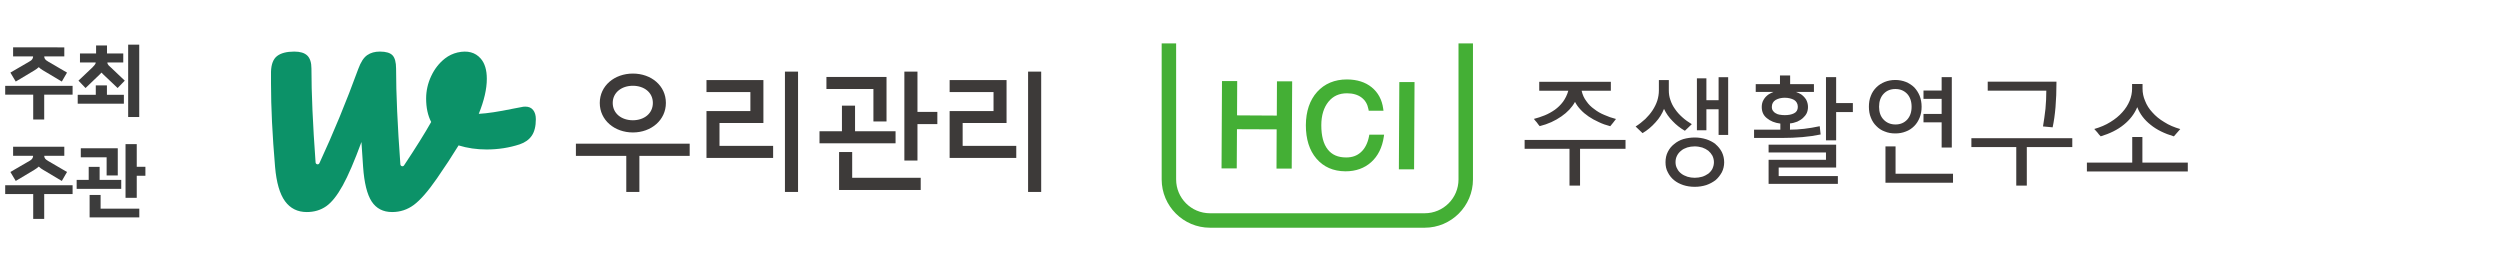 <?xml version="1.0" encoding="UTF-8"?>
<svg id="_레이어_2" data-name="레이어 2" xmlns="http://www.w3.org/2000/svg" xmlns:xlink="http://www.w3.org/1999/xlink" viewBox="0 0 332 35">
  <defs>
    <style>
      .cls-1 {
        fill: #3e3a39;
      }

      .cls-2 {
        fill: #0c9268;
      }

      .cls-3 {
        fill: none;
      }

      .cls-4 {
        clip-path: url(#clippath-1);
      }

      .cls-5 {
        fill: #333;
        opacity: .95;
      }

      .cls-6 {
        fill: #44af35;
      }

      .cls-7 {
        clip-path: url(#clippath);
      }

      .cls-8 {
        fill: #3d3a39;
      }
    </style>
    <clipPath id="clippath">
      <rect class="cls-3" width="20" height="35"/>
    </clipPath>
    <clipPath id="clippath-1">
      <rect class="cls-3" x="154.27" y="0" width="136.27" height="35"/>
    </clipPath>
  </defs>
  <g id="art">
    <g>
      <rect class="cls-3" y="0" width="332" height="35"/>
      <g>
        <g class="cls-7">
          <g>
            <path class="cls-5" d="M4.29,7.86c-.07.11-.2.21-.4.32l-2.51,1.46.71,1.19,2.46-1.47c.24-.14.43-.29.6-.44.16.16.35.31.59.44l2.47,1.47.69-1.19-2.5-1.46c-.2-.11-.33-.22-.41-.32-.07-.11-.11-.21-.11-.3v-.07h2.66v-1.2H1.74v1.2h2.65v.07c0,.1-.04.2-.11.3Z"/>
            <polygon class="cls-5" points=".69 12.57 4.41 12.57 4.41 15.87 5.87 15.87 5.87 12.57 9.64 12.57 9.64 11.4 .69 11.4 .69 12.57"/>
            <rect class="cls-5" x="17.02" y="5.93" width="1.47" height="9.61"/>
            <polygon class="cls-5" points="16.45 12.59 14.2 12.59 14.2 11.34 12.72 11.34 12.72 12.59 10.32 12.59 10.32 13.77 16.45 13.77 16.45 12.59"/>
            <path class="cls-5" d="M12.32,8.91l-1.9,1.8.94.98,1.87-1.79c.1-.09.17-.17.25-.26.08.09.16.18.26.27l1.88,1.78.95-.98-1.93-1.83c-.17-.13-.28-.26-.34-.38-.03-.06-.03-.13-.04-.2h2.11v-1.2h-2.16v-1.06h-1.45v1.06h-2.14v1.2h2.09c-.01.06-.01.12-.04.17-.06.12-.18.27-.35.43Z"/>
            <path class="cls-5" d="M4.29,21.06c-.07.11-.2.21-.4.32l-2.51,1.46.71,1.19,2.46-1.47c.24-.14.43-.29.6-.44.16.16.35.31.59.44l2.47,1.47.69-1.19-2.5-1.46c-.2-.11-.33-.22-.41-.32-.07-.11-.11-.21-.11-.3v-.07h2.66v-1.2H1.74v1.2h2.65v.07c0,.1-.04.2-.11.3Z"/>
            <polygon class="cls-5" points=".69 25.77 4.41 25.77 4.41 29.07 5.87 29.07 5.87 25.77 9.64 25.77 9.64 24.6 .69 24.6 .69 25.77"/>
            <polygon class="cls-5" points="13.36 25.89 11.9 25.89 11.9 27.71 11.9 28.07 11.9 28.87 18.5 28.87 18.5 27.71 13.36 27.71 13.36 25.89"/>
            <polygon class="cls-5" points="15.64 23.3 15.64 19.69 15.02 19.69 14.16 19.69 10.73 19.69 10.73 20.89 14.16 20.89 14.16 23.3 15.64 23.3"/>
            <polygon class="cls-5" points="18.16 22.15 18.16 19.14 16.67 19.14 16.67 26.27 18.16 26.27 18.16 23.34 19.31 23.34 19.31 22.15 18.16 22.15"/>
            <polygon class="cls-5" points="16.1 23.89 13.23 23.89 13.23 22.16 11.78 22.16 11.78 23.89 10.18 23.89 10.18 25.08 16.1 25.08 16.1 23.89"/>
          </g>
        </g>
        <g>
          <g>
            <path class="cls-2" d="M69.77,14.16c.45,0,.79.15,1.03.45.24.3.36.71.36,1.22,0,.93-.18,1.66-.54,2.19-.36.53-.9.91-1.61,1.15-1.37.45-2.84.68-4.39.68-1.31,0-2.55-.18-3.72-.54-.87,1.41-1.82,2.87-2.87,4.38-1.19,1.72-2.22,2.89-3.07,3.52-.85.63-1.81.95-2.89.95-1.19,0-2.1-.47-2.71-1.4-.61-.93-.99-2.47-1.14-4.6l-.22-3.3c-.93,2.53-1.75,4.45-2.49,5.78-.73,1.32-1.46,2.24-2.19,2.75-.73.51-1.59.77-2.58.77-1.22,0-2.19-.48-2.89-1.44-.7-.96-1.14-2.48-1.32-4.56-.36-4.21-.54-7.9-.54-11.06v-1.58c.03-.99.3-1.69.81-2.08.51-.39,1.27-.59,2.28-.59.78,0,1.35.17,1.72.52.37.35.56.93.56,1.74,0,3.24.18,7.4.55,12.46.02.28.4.35.51.1,1.86-4.02,3.58-8.19,5.16-12.52.33-.9.72-1.51,1.19-1.83.46-.32,1.02-.47,1.68-.47.81,0,1.37.17,1.68.5.31.33.47.92.47,1.76,0,3.3.19,7.54.57,12.72.02.25.35.35.49.13,1.58-2.38,2.78-4.3,3.6-5.76-.45-.87-.67-1.91-.67-3.11,0-1.02.22-2.02.67-2.98.45-.96,1.06-1.74,1.84-2.35.49-.38,1.06-.65,1.66-.79,1.33-.3,2.36-.02,3.08.81.54.62.81,1.51.81,2.69,0,1.35-.36,2.9-1.07,4.65,1.13-.06,2.64-.29,4.52-.68l1.21-.23c.09-.03.24-.05.45-.05Z"/>
            <g>
              <g>
                <path class="cls-8" d="M79.65,13.67c0-2.28,1.95-3.9,4.4-3.9s4.38,1.62,4.38,3.9-1.95,3.92-4.38,3.92-4.4-1.62-4.4-3.92ZM81.37,13.67c0,1.41,1.18,2.3,2.67,2.3s2.66-.89,2.66-2.3-1.18-2.28-2.66-2.28-2.67.89-2.67,2.28Z"/>
                <polygon class="cls-8" points="83.17 25.49 83.17 20.7 76.48 20.7 76.48 19.08 91.59 19.08 91.59 20.7 84.91 20.7 84.91 25.49 83.17 25.49"/>
              </g>
              <g>
                <path class="cls-8" d="M102.67,19.37s-6.25,0-7.12,0v-3.04h5.83v-5.7h-7.56v1.6h5.83v2.52h-5.83v6.22h8.85v-1.6Z"/>
                <rect class="cls-8" x="104.24" y="9.51" width="1.74" height="15.98"/>
              </g>
              <g>
                <path class="cls-8" d="M134.96,19.37s-6.25,0-7.12,0v-3.04h5.83v-5.7h-7.56v1.6h5.83v2.52h-5.83v6.22h8.85v-1.6Z"/>
                <rect class="cls-8" x="136.53" y="9.51" width="1.74" height="15.98"/>
              </g>
              <g>
                <polygon class="cls-8" points="111.43 25.23 111.43 20.19 113.17 20.19 113.17 23.61 122.27 23.61 122.27 25.23 111.43 25.23"/>
                <polygon class="cls-8" points="120.1 21.32 120.1 9.51 121.84 9.51 121.84 14.86 124.48 14.86 124.48 16.48 121.84 16.48 121.84 21.32 120.1 21.32"/>
                <polygon class="cls-8" points="115.99 16.13 117.73 16.13 117.73 10.22 109.75 10.22 109.75 11.82 115.99 11.82 115.99 16.13"/>
                <polygon class="cls-8" points="118.93 17.43 113.55 17.43 113.55 14.03 111.81 14.03 111.81 17.43 108.83 17.43 108.83 19.03 118.93 19.03 118.93 17.43"/>
              </g>
            </g>
          </g>
          <g class="cls-4">
            <g>
              <path class="cls-1" d="M223.75,17.37c.15-.14.31-.29.46-.44.15-.15.3-.29.46-.44-.46-.28-.89-.58-1.26-.92-.38-.34-.7-.69-.97-1.09-.27-.37-.47-.77-.61-1.2-.15-.42-.21-.83-.21-1.26v-1.39h-1.32v1.39c0,.46-.08.91-.21,1.34-.15.46-.37.89-.63,1.29-.27.41-.6.8-.96,1.15-.4.37-.83.71-1.29,1,.16.15.31.29.46.44.15.15.31.31.46.44.65-.38,1.21-.86,1.73-1.44.51-.55.87-1.15,1.12-1.78.27.58.65,1.13,1.14,1.62.48.51,1.03.94,1.64,1.29ZM202.46,19.76h5.97v4.89h1.4v-4.89h6.04v-1.18h-13.4v1.18ZM227.82,19.13c-.37-.28-.78-.49-1.24-.64-.49-.15-.99-.23-1.52-.23s-1.04.08-1.51.21c-.48.15-.89.38-1.22.66-.37.29-.64.63-.84,1.03-.21.41-.31.87-.31,1.38s.09.95.31,1.35c.2.4.47.75.83,1.04.34.28.75.49,1.22.65.46.15.97.23,1.52.23s1.04-.08,1.53-.23c.46-.16.87-.38,1.24-.66.34-.29.61-.65.83-1.04.2-.4.31-.84.31-1.33s-.11-.95-.31-1.36c-.21-.4-.49-.75-.84-1.04ZM227.42,22.4c-.14.26-.32.47-.55.66-.25.17-.51.31-.82.41-.32.09-.66.14-.99.14s-.66-.05-.97-.14c-.32-.11-.6-.24-.81-.41-.24-.18-.43-.4-.55-.66-.15-.25-.22-.54-.22-.86,0-.31.06-.6.2-.87.12-.24.31-.48.55-.66.21-.19.49-.32.81-.43.31-.09.63-.14.98-.14s.69.06,1.01.15c.31.11.57.25.81.43.21.18.4.41.54.66.12.26.2.55.2.86,0,.32-.08.61-.2.86ZM278.96,18.11c1.22-.37,2.25-.87,3.08-1.55.81-.65,1.41-1.43,1.79-2.33.35.92.95,1.7,1.78,2.35.81.66,1.84,1.16,3.08,1.53.14-.16.28-.32.43-.49.12-.15.26-.31.42-.48-.8-.23-1.52-.53-2.13-.93-.63-.37-1.15-.8-1.58-1.29-.43-.46-.75-.97-.96-1.52-.23-.52-.34-1.07-.34-1.63v-.61h-1.39v.61c0,.55-.11,1.09-.32,1.61-.23.55-.55,1.06-.97,1.52-.43.49-.96.92-1.58,1.3-.63.4-1.35.7-2.15.93.14.17.28.32.43.48.12.17.26.34.42.49ZM271.64,14.44c-.09.8-.2,1.58-.33,2.35l1.28.12c.34-1.56.51-3.57.51-6.06h-9.13v1.19h7.78c0,.83-.04,1.63-.11,2.39ZM206.48,14.58c-.43.3-.88.55-1.35.74-.49.2-.97.35-1.43.47.12.17.26.32.39.47.12.17.24.34.38.49,1.1-.27,2.05-.71,2.88-1.29.8-.55,1.41-1.2,1.81-1.93.19.37.43.7.74,1.03.31.34.66.63,1.07.91.4.27.84.52,1.34.74.47.23.98.41,1.53.55.12-.15.26-.32.4-.49.12-.15.24-.3.36-.47-.55-.14-1.06-.32-1.55-.54-.49-.2-.94-.46-1.33-.77-.42-.29-.77-.64-1.04-1.04-.31-.4-.52-.86-.64-1.4h3.88v-1.19h-9.51v1.19h3.86c-.15.55-.4,1.04-.7,1.46-.32.43-.69.78-1.09,1.07ZM257.85,19.59h1.35v-9.35h-1.35v1.78h-2.41v1.11h2.41v2h-2.41v1.12h2.41v3.36ZM236.21,22.25h7.63v-3.04h-8.97v1.04h7.62v.97h-7.62v3.2h9.2v-1.04h-7.86v-1.13ZM228.23,13.31h-1.62v-2.91h-1.26v6.9h1.26v-2.79h1.62v3.41h1.27v-7.67h-1.27v3.07ZM261.8,19.53h5.96v5.12h1.4v-5.12h6.04v-1.18h-13.4v1.18ZM284.51,21.59v-3.4h-1.35v3.4h-6.02v1.18h13.4v-1.18h-6.03ZM251.72,19.44h-1.33v4.83h8.97v-1.2h-7.63v-3.63ZM241.78,17.86l-.12-1.1c-1.44.31-2.76.46-3.95.46v-.83c.34-.03.66-.12.97-.24.28-.13.53-.28.75-.48.21-.19.38-.4.5-.64.11-.25.17-.52.17-.83,0-.35-.09-.67-.24-.96-.17-.28-.39-.51-.67-.71-.21-.13-.44-.23-.68-.32h2.38v-1.04h-3.16v-1.15h-1.35v1.15h-3.22v1.04h2.36c-.23.09-.45.2-.64.32-.29.2-.51.43-.67.71-.17.28-.25.6-.25.96,0,.65.23,1.14.69,1.5.46.38,1.04.62,1.78.71v.81h-3.49v1.1h3.68c1.96,0,3.68-.15,5.15-.46ZM236.36,15.24c-.21-.03-.4-.11-.55-.2-.15-.08-.28-.19-.37-.34-.09-.12-.14-.29-.14-.51,0-.4.17-.71.51-.92.34-.19.74-.29,1.21-.29s.91.11,1.24.29c.32.21.49.52.49.92s-.17.7-.51.86c-.33.17-.75.24-1.23.24-.25,0-.46-.02-.66-.06ZM253.1,17.46c.42-.15.79-.4,1.11-.72.31-.31.54-.68.72-1.12.17-.43.26-.9.26-1.44s-.09-1.01-.26-1.46c-.18-.43-.42-.8-.72-1.12-.32-.31-.69-.54-1.11-.72-.44-.17-.91-.26-1.4-.26-.52,0-.98.09-1.41.26-.43.18-.8.41-1.11.72-.32.32-.57.69-.73,1.12-.19.45-.26.94-.26,1.46s.08,1.01.26,1.44c.17.44.41.81.73,1.12.31.32.68.57,1.11.72.43.18.89.26,1.41.26.49,0,.96-.08,1.4-.26ZM250.14,15.88c-.4-.41-.6-.98-.6-1.7s.2-1.3.61-1.73c.4-.42.92-.63,1.56-.63s1.15.22,1.55.63c.4.43.6,1.01.6,1.73s-.2,1.27-.58,1.7c-.4.43-.92.65-1.56.65s-1.18-.22-1.58-.65ZM243.84,10.24h-1.35v8.4h1.35v-3.76h2.22v-1.19h-2.22v-3.45Z"/>
              <g>
                <path class="cls-6" d="M169.55,15.35l-5.27-.03.02-4.55h-2.02s-.06,11.59-.06,11.59h2.02s.03-5.2.03-5.2l5.27.02-.02,5.21h2.02s.06-11.59.06-11.59h-2.02s-.02,4.54-.02,4.54ZM181.81,18.09c-.18.92-.54,1.63-1.07,2.11-.52.48-1.16.71-1.97.71h0c-1.09,0-1.89-.35-2.45-1.07-.57-.72-.85-1.8-.85-3.2,0-1.32.33-2.37.95-3.13.61-.75,1.41-1.12,2.46-1.12.79,0,1.44.19,1.93.56.49.37.79.87.92,1.55l.04.21h1.96s-.04-.28-.04-.28c-.16-1.19-.68-2.15-1.53-2.84-.84-.68-1.93-1.03-3.28-1.04-1.64,0-2.97.56-3.96,1.65-.99,1.1-1.49,2.59-1.5,4.43,0,1.84.46,3.33,1.4,4.43.95,1.11,2.24,1.68,3.84,1.69h.04c1.35,0,2.5-.41,3.4-1.22.9-.81,1.46-1.94,1.67-3.36l.04-.29h-1.96s-.04.2-.04.2ZM185.83,10.89l-.06,11.6h2.02s.06-11.59.06-11.59h-2.02Z"/>
                <path class="cls-6" d="M193.69,5.76v18.07c0,2.48-2.01,4.49-4.49,4.49h-28.52c-2.48,0-4.49-2.01-4.49-4.49V5.76h-1.92v18.07c0,3.53,2.88,6.41,6.41,6.41h28.52c3.53,0,6.41-2.88,6.41-6.41V5.76h-1.92Z"/>
              </g>
            </g>
          </g>
        </g>
      </g>
    </g>
  </g>
</svg>